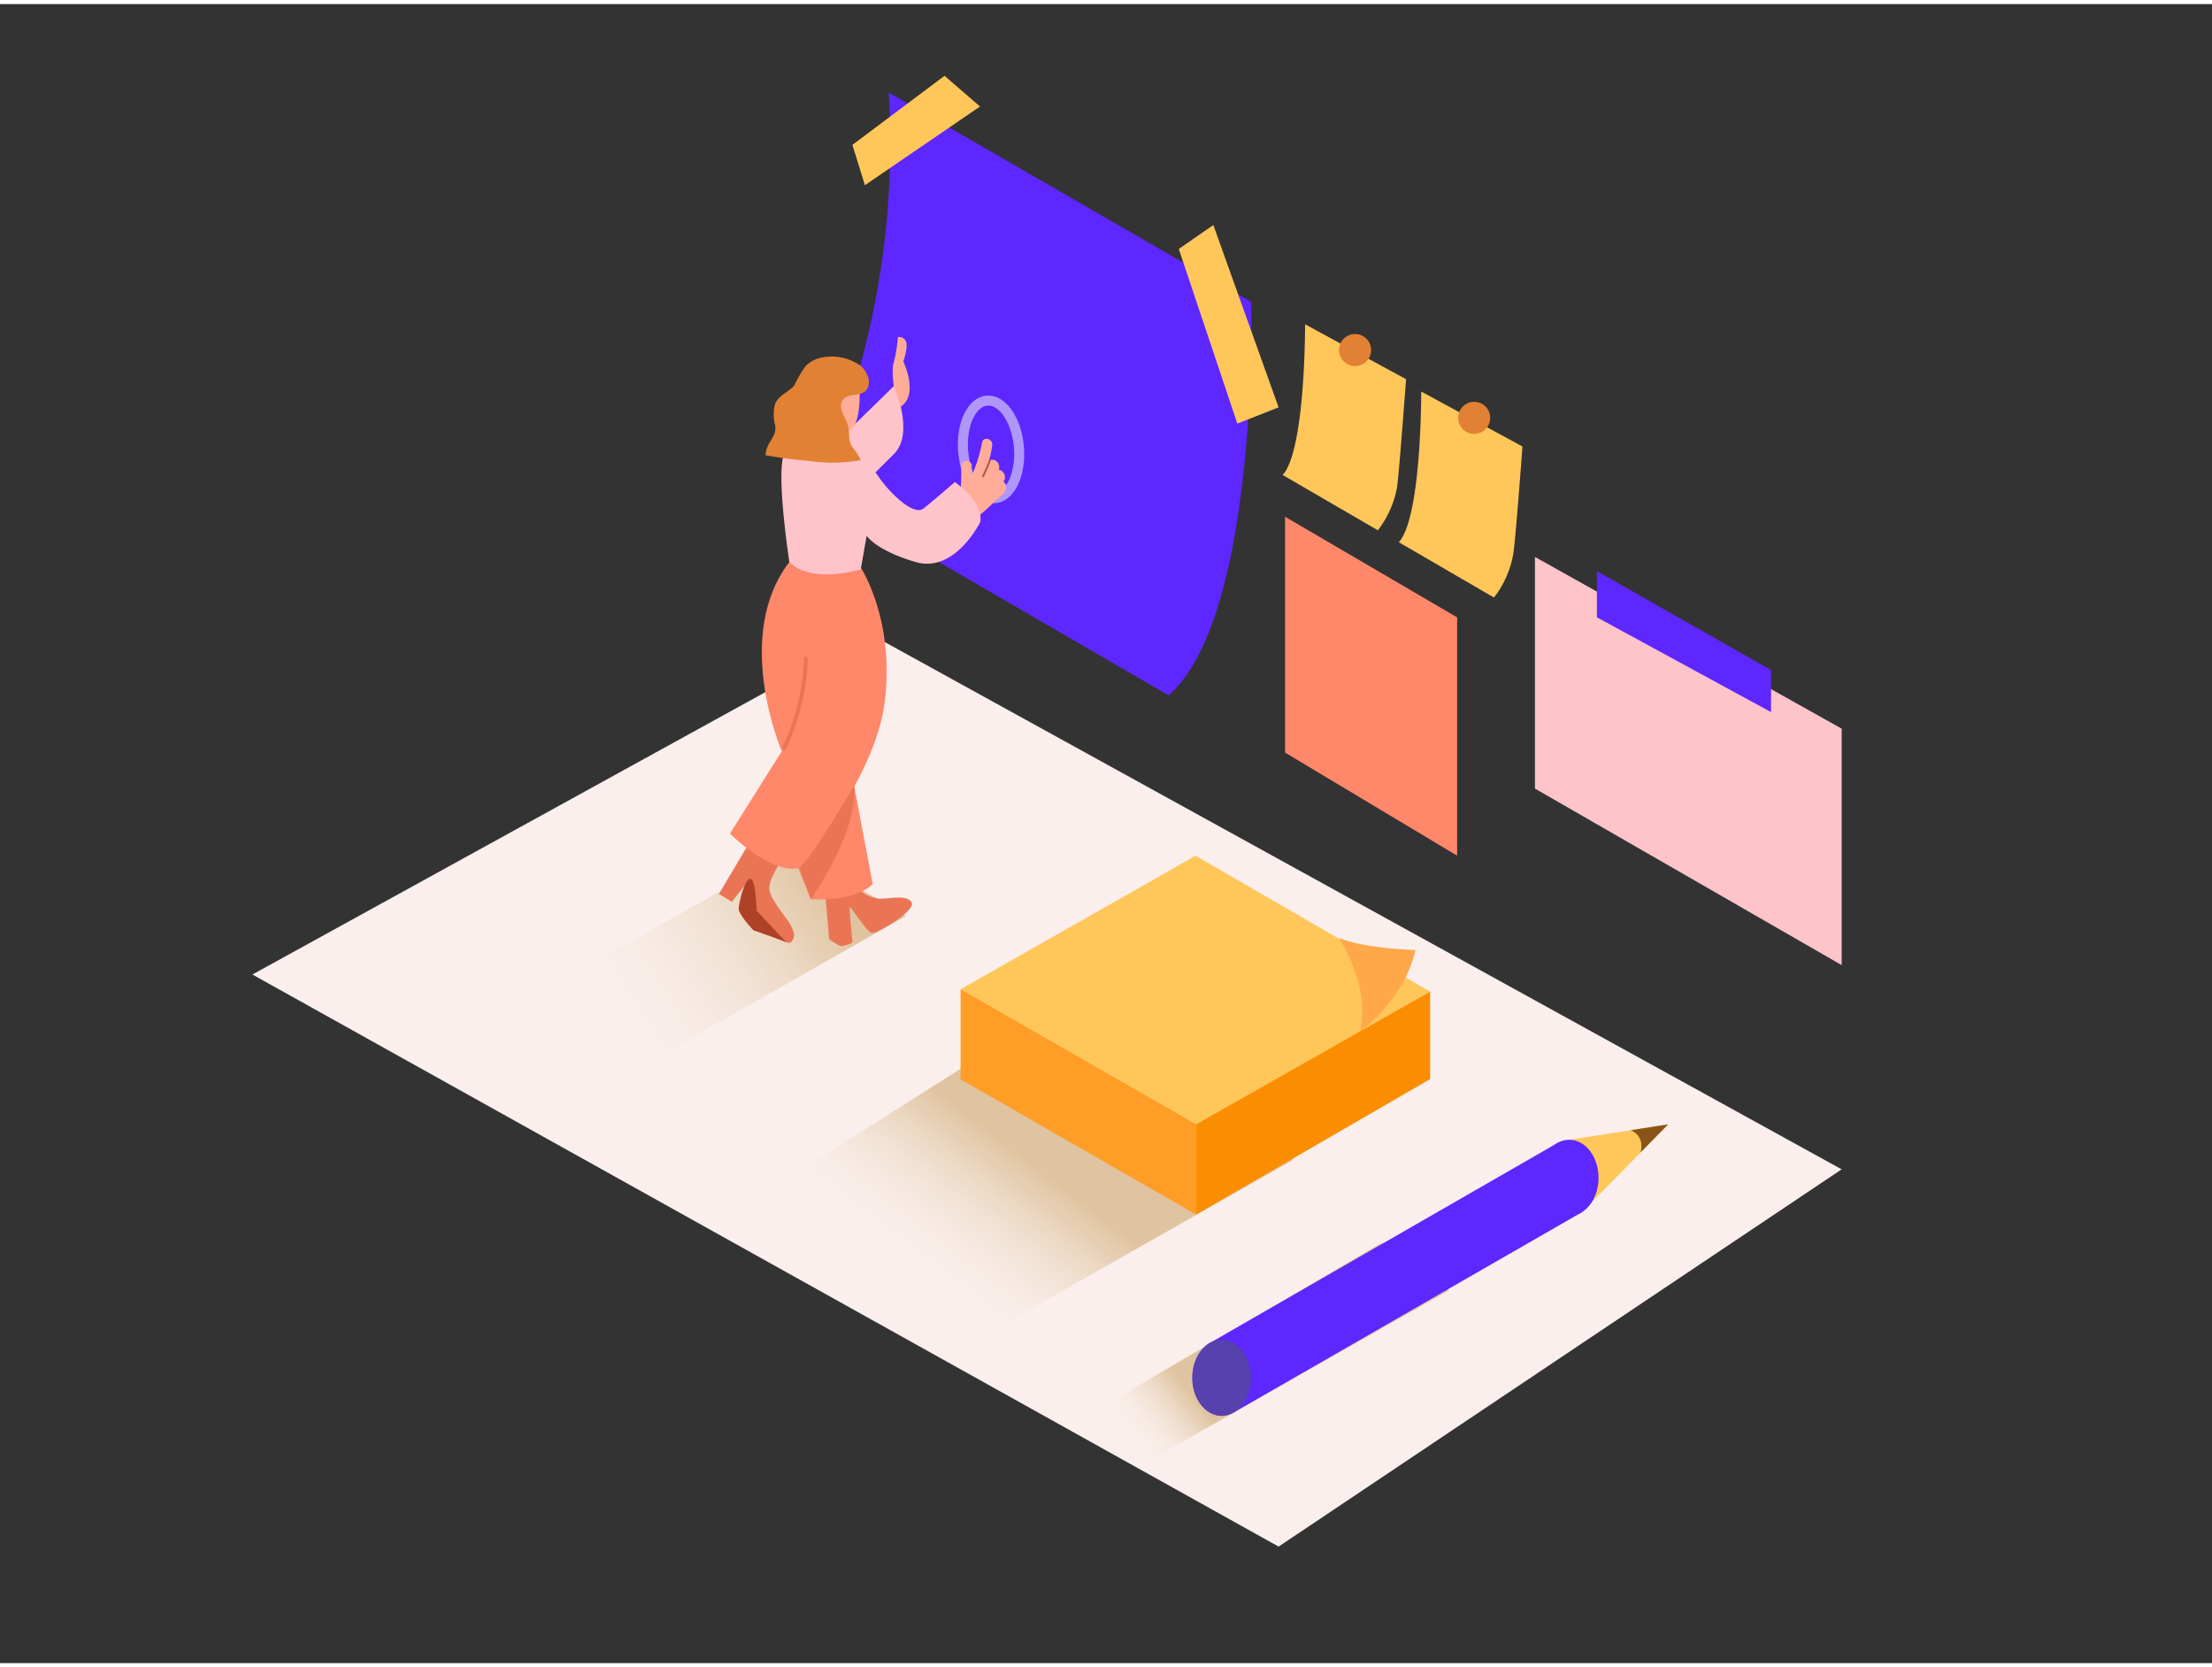 <svg id="Layer_1" data-name="Layer 1" xmlns="http://www.w3.org/2000/svg" xmlns:xlink="http://www.w3.org/1999/xlink" viewBox="0 0 400 300" width="406" height="306" class="illustration styles_illustrationTablet__1DWOa"><rect x="0" y="0" width="400" height="300" fill="#333333" stroke="none"/><defs><linearGradient id="linear-gradient" x1="106.58" y1="187.21" x2="149.95" y2="158.78" gradientUnits="userSpaceOnUse"><stop offset="0" stop-color="#fff" stop-opacity="0"></stop><stop offset="0.98" stop-color="#aa6800"></stop></linearGradient><linearGradient id="linear-gradient-2" x1="205.44" y1="262.51" x2="217.26" y2="253.2" xlink:href="#linear-gradient"></linearGradient><linearGradient id="linear-gradient-3" x1="167.52" y1="234.59" x2="187.04" y2="209.14" xlink:href="#linear-gradient"></linearGradient></defs><title>61-70</title><polygon points="45.64 175.48 231.21 278.93 333.03 210.71 157.42 113.95 45.64 175.48" fill="#faefec"></polygon><path d="M144.55,152.39,88.62,183.77,109.09,196l54.71-31.09C156.4,159.91,151,158.59,144.55,152.39Z" opacity="0.32" fill="url(#linear-gradient)"></path><path d="M249.84,224l-55.38,32.51,12.9,7.14,54.71-31.09C254.67,227.55,256.25,230.18,249.84,224Z" opacity="0.32" fill="url(#linear-gradient-2)"></path><path d="M203.24,173.78,133.54,218,175.72,242l58.14-33C226.46,204,209.64,180,203.24,173.78Z" opacity="0.32" fill="url(#linear-gradient-3)"></path><path d="M173.7,178.15c.54.88,42.6,24.44,42.6,24.44l29.12-16.33,13.2-7.69-16.23-9.41C238.64,167,216.19,154,216.19,154Z" fill="#ffc65a"></path><polygon points="216.3 202.58 216.3 218.89 258.62 194.39 258.62 178.57 216.3 202.58" fill="#fa8e00"></polygon><polygon points="173.7 178.15 173.7 194.43 216.3 218.89 216.3 202.58 173.7 178.15" fill="#ff9d27"></polygon><path d="M242.11,168.89s5.74,8.4,3.86,16.87c0,0,7.9-5.52,10-14.71C255.93,171,247.48,170.93,242.11,168.89Z" fill="#ffa84a"></path><polygon points="333.03 131.02 277.57 99.97 277.57 141.86 333.03 173.78 333.03 131.02" fill="#ffc3ca"></polygon><polygon points="232.38 92.7 263.5 110.9 263.5 153.99 232.38 135.35 232.38 92.7" fill="#ff876a"></polygon><path d="M236,57.9s.08,22.73-4.05,27.25l17.21,10a17.85,17.85,0,0,0,3.48-7.83c.37-2.56,1.62-19.49,1.62-19.49Z" fill="#ffc65a"></path><path d="M257,70.06s.08,22.73-4.05,27.25l17.21,10a17.85,17.85,0,0,0,3.48-7.83C274.06,97,275.31,80,275.31,80Z" fill="#ffc65a"></path><path d="M160.71,16l65.54,37.84s1.5,56.62-14.91,71.17L147.05,87.71S163.31,58.51,160.71,16Z" fill="#5e27ff"></path><polygon points="213.16 44.28 219.41 39.95 231.21 72.92 223.75 75.86 213.16 44.28" fill="#ffc65a"></polygon><polygon points="156.4 32.75 177.22 18.52 170.8 12.97 154.14 25.46 156.4 32.75" fill="#ffc65a"></polygon><polygon points="288.77 102.54 288.77 110.89 320.26 128.03 320.26 120.43 288.77 102.54" fill="#5e27ff"></polygon><circle cx="266.58" cy="74.82" r="2.9" fill="#e28133"></circle><circle cx="245.04" cy="62.56" r="2.9" fill="#e28133"></circle><path d="M161.63,69.08s-.46-3.11,0-4.31a26.09,26.09,0,0,0,.73-4.54,1.26,1.26,0,0,1,1.46.79c.44,1-.47,3.62-.47,3.62s2.58,5.36,0,7.79S161.63,69.08,161.63,69.08Z" fill="#ffac99"></path><path d="M144.51,85.8l17.12-16.71s3.88,8.43,0,12.29L145.92,97" fill="#ffc3ca"></path><path d="M141.31,154.92s-2.37,3.28-2.17,5.2,3.21,5.15,3.89,6.52.87,2,0,3-8.24-5.43-8.41-6.46,1-5,1-5l-3.27,4.14L130,160.91l5.06-8.51" fill="#ea7554"></path><path d="M142.24,169.7c-.2-.2-6-2.22-6-2.22s-2.74-2.86-2.67-3.94,1.08-5.41,2.11-5.37,1.14,5.77,1.14,5.77Z" fill="#af4127"></path><path d="M149.19,160.35l.75,8.74s1.89,1.38,2.35,1.26,1.85-.48,1.87-.7-.67-6.18-.47-6.33,3.09,4.55,4,4.65,7.83-3.93,7.17-5.46-4-.73-5.66-.74A5.79,5.79,0,0,1,154,158" fill="#ea7554"></path><path d="M153.57,136.68l4.23,22.4s-2.44,3.19-11.18,2.79L140.13,146" fill="#ff876a"></path><path d="M155.44,101.54s6.52,9.51,4.51,24.91c-1.78,13.65-15.41,29.73-15.41,29.73S140.47,158,132,150l9.37-14.89s-9.13-21.14,1.65-34.58" fill="#ff876a"></path><g opacity="0.55"><path d="M173.27,81c-.46-5.44,1.79-9.92,5.12-10.2s6.3,3.76,6.76,9.2S183.36,90,180,90.24,173.73,86.48,173.27,81Zm1.81-.15c.36,4.28,2.56,7.73,4.8,7.54s3.83-4,3.47-8.24-2.56-7.73-4.8-7.54S174.71,76.61,175.07,80.89Z" fill="#f2f2f2"></path></g><path d="M173.82,83.29a1,1,0,0,1,1.9,0c0,.64,0,1.28,0,1.92l.21-.42a27.46,27.46,0,0,0,1.66-5.5c.23-1.22,2-.67,1.83.51a19.09,19.09,0,0,1-.58,2.74l.19-.08a1.25,1.25,0,0,1,1.6.88,1.77,1.77,0,0,1,0,.9l.14,0a1.38,1.38,0,0,1,.69,2.12,1.26,1.26,0,0,1,.46.74,1.84,1.84,0,0,1-.81,1.74c-.66.54-1.37,1.25-2,1.83-.78.76-1.67,1.52-2.41,2.14s-1.94-1.41-2-2.09a.87.87,0,0,1-1.14-.89Q173.89,86.59,173.82,83.29Z" fill="#ffac99"></path><path d="M177.62,85.32q.67-1.4,1.24-2.85c.08-.2.41-.12.33.09q-.58,1.49-1.28,2.93C177.82,85.7,177.52,85.52,177.62,85.32Z" fill="#af594a"></path><path d="M154.45,80.54a31.33,31.33,0,0,1,4.4,4.86c1.23,2,6.16,7.43,8.19,5.79s5.63-4.76,5.63-4.76,5.13,3.53,4.6,7.21c0,0-4.56,9.32-11.67,7.26s-8.88-4.74-8.88-4.74l-1.07,6.06s-8.82,2.76-12.91-1.34c0,0-2.69-17.41-.71-20" fill="#ffc3ca"></path><path d="M155.43,70c.07.2.22,6.52-1.93,7.12s-5.8-.9-6.74-2.9.41-8.38,3.79-8.75S154.83,68.16,155.43,70Z" fill="#ffac99"></path><path d="M152.83,71.17c-1.41,1-.52,2.78.08,3.95a6.06,6.06,0,0,1,.63,2.88,3.78,3.78,0,0,0,.92,2.54,10.06,10.06,0,0,1,1.2,1.92,28.47,28.47,0,0,1-9.49.12,73.59,73.59,0,0,1-7.73-1,4.65,4.65,0,0,1,.37-1.59c.61-1.39,1.61-2.14,1.37-3.78a7.65,7.65,0,0,1-.06-3.76c.46-1.29,1.55-1.89,2.59-2.65a6.63,6.63,0,0,0,.85-.74l.22-.37a18.42,18.42,0,0,1,1.91-3.24,5.61,5.61,0,0,1,3.06-1.57,9.11,9.11,0,0,1,7,1.6s1.84,1.77,1.26,3.67S154.1,70.31,152.83,71.17Z" fill="#e28133"></path><path d="M154.45,141.3s-7.46,12.92-9.9,14.88l2.08,5.68S155.29,149.7,154.45,141.3Z" fill="#ea7554"></path><path d="M141.5,134.38a40.68,40.68,0,0,0,3.89-16.06c0-.44.7-.44.69,0a41.55,41.55,0,0,1-4,16.41C141.91,135.13,141.31,134.78,141.5,134.38Z" fill="#ea7554"></path><polyline points="283.76 205.37 301.65 202.58 286.08 218.45" fill="#ffc65a"></polyline><ellipse cx="283.76" cy="212.25" rx="5.31" ry="6.89" fill="#5e27ff"></ellipse><polygon points="222.98 254.74 286.08 218.45 281.77 205.87 218.45 242.3 222.98 254.74" fill="#5e27ff"></polygon><ellipse cx="220.91" cy="248.4" rx="5.31" ry="6.89" fill="#5e27ff"></ellipse><ellipse cx="220.91" cy="248.4" rx="5.31" ry="6.89" fill="#505a63" opacity="0.52"></ellipse><path d="M301.65,202.58l-6.76,1.05s2.53.85,1.8,4Z" fill="#895415"></path></svg>

